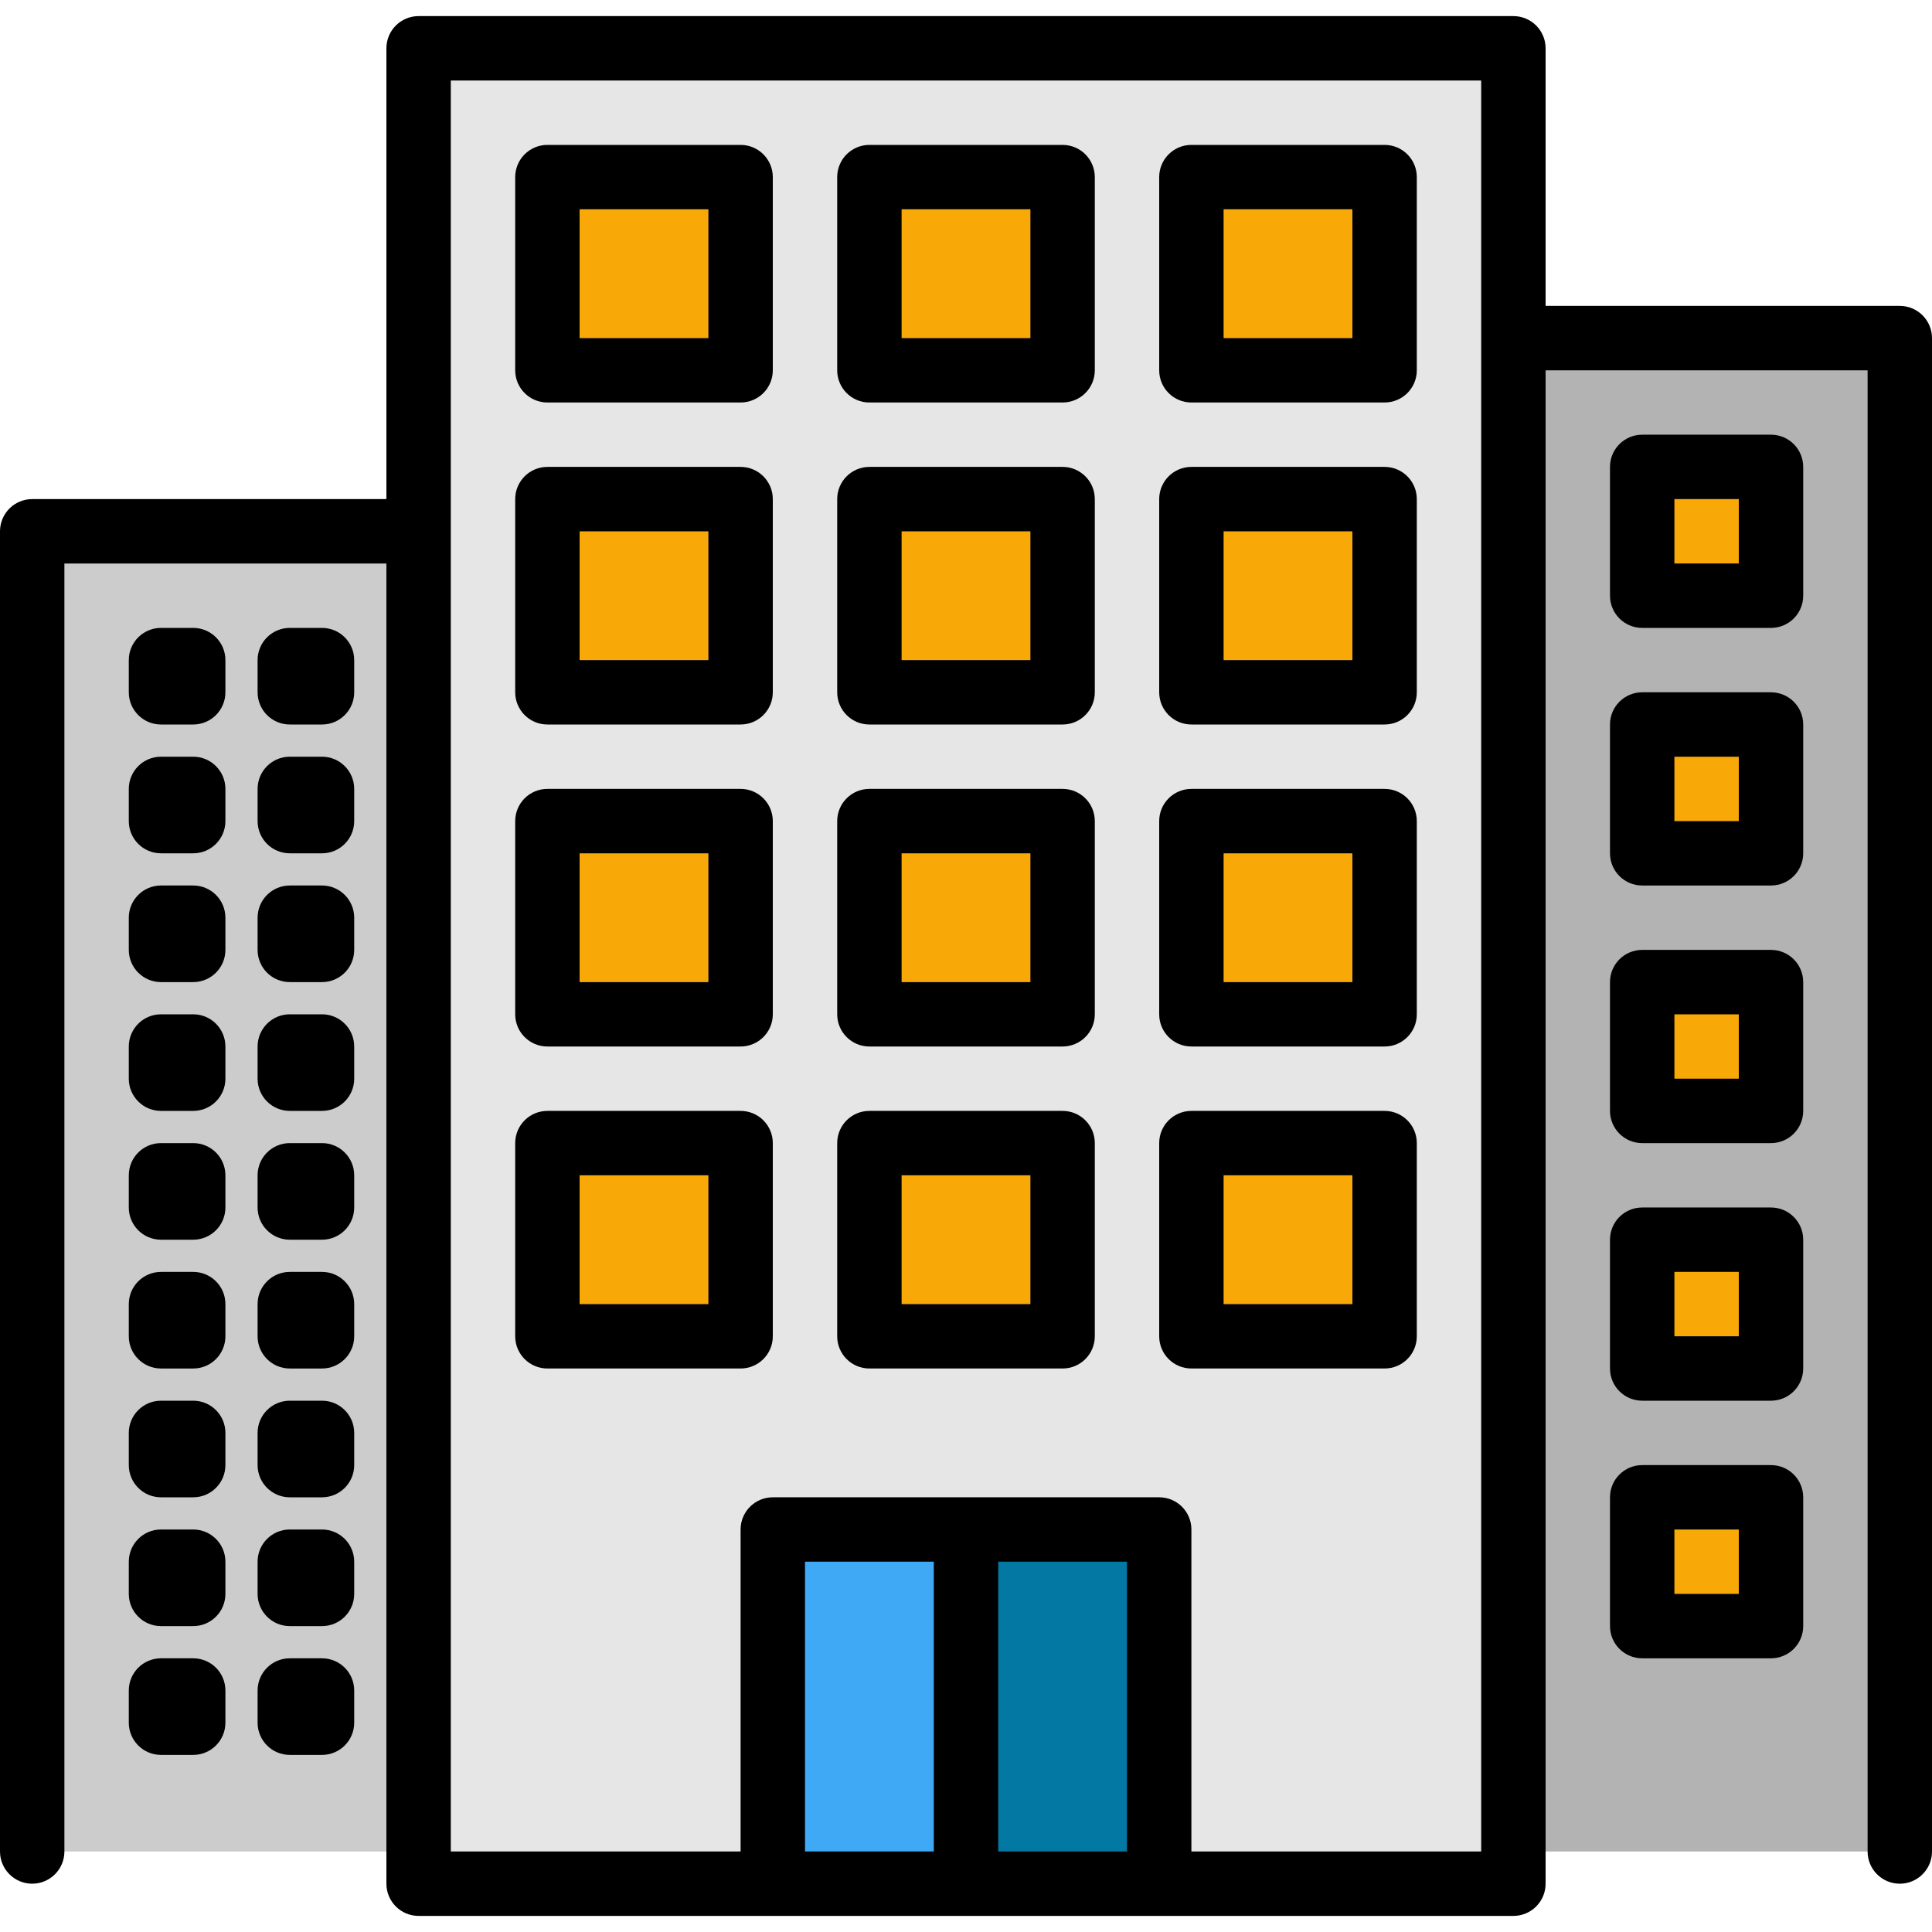 <?xml version="1.0"?>
<svg xmlns="http://www.w3.org/2000/svg" xmlns:xlink="http://www.w3.org/1999/xlink" version="1.1" id="Capa_1" x="0px" y="0px" viewBox="0 0 480 480" style="enable-background:new 0 0 480 480;" xml:space="preserve" width="512px" height="512px" class=""><g><path style="fill:#E6E6E6;" d="M104,12h272v456H104V12z" data-original="#E6E6E6" class=""/><path style="fill:#B3B3B3;" d="M376,84h96v376h-96V84z" data-original="#B3B3B3" class=""/><path style="fill:#CCCCCC;" d="M8,132h96v328H8V132z" data-original="#CCCCCC"/><path style="fill:#3FA9F5;" d="M192,380h96v88h-96V380z" data-original="#3FA9F5"/><g>
	<path style="fill:#F8A908" d="M136,44h48v48h-48V44z" data-original="#06AAE9" class="active-path" data-old_color="#06AAE9"/>
	<path style="fill:#F8A908" d="M216,44h48v48h-48V44z" data-original="#06AAE9" class="active-path" data-old_color="#06AAE9"/>
	<path style="fill:#F8A908" d="M296,44h48v48h-48V44z" data-original="#06AAE9" class="active-path" data-old_color="#06AAE9"/>
	<path style="fill:#F8A908" d="M136,124h48v48h-48V124z" data-original="#06AAE9" class="active-path" data-old_color="#06AAE9"/>
	<path style="fill:#F8A908" d="M216,124h48v48h-48V124z" data-original="#06AAE9" class="active-path" data-old_color="#06AAE9"/>
	<path style="fill:#F8A908" d="M296,124h48v48h-48V124z" data-original="#06AAE9" class="active-path" data-old_color="#06AAE9"/>
	<path style="fill:#F8A908" d="M136,204h48v48h-48V204z" data-original="#06AAE9" class="active-path" data-old_color="#06AAE9"/>
	<path style="fill:#F8A908" d="M216,204h48v48h-48V204z" data-original="#06AAE9" class="active-path" data-old_color="#06AAE9"/>
	<path style="fill:#F8A908" d="M296,204h48v48h-48V204z" data-original="#06AAE9" class="active-path" data-old_color="#06AAE9"/>
	<path style="fill:#F8A908" d="M136,284h48v48h-48V284z" data-original="#06AAE9" class="active-path" data-old_color="#06AAE9"/>
	<path style="fill:#F8A908" d="M216,284h48v48h-48V284z" data-original="#06AAE9" class="active-path" data-old_color="#06AAE9"/>
	<path style="fill:#F8A908" d="M296,284h48v48h-48V284z" data-original="#06AAE9" class="active-path" data-old_color="#06AAE9"/>
	<path style="fill:#F8A908" d="M408,116h32v32h-32V116z" data-original="#06AAE9" class="active-path" data-old_color="#06AAE9"/>
	<path style="fill:#F8A908" d="M408,180h32v32h-32V180z" data-original="#06AAE9" class="active-path" data-old_color="#06AAE9"/>
	<path style="fill:#F8A908" d="M408,244h32v32h-32V244z" data-original="#06AAE9" class="active-path" data-old_color="#06AAE9"/>
	<path style="fill:#F8A908" d="M408,308h32v32h-32V308z" data-original="#06AAE9" class="active-path" data-old_color="#06AAE9"/>
	<path style="fill:#F8A908" d="M408,372h32v32h-32V372z" data-original="#06AAE9" class="active-path" data-old_color="#06AAE9"/>
</g><path style="fill:#0378A3;" d="M240,380h48v88h-48V380z" data-original="#0378A3" class=""/><path d="M472,76h-88V12c0-4.418-3.582-8-8-8H104c-4.418,0-8,3.582-8,8v112H8c-4.418,0-8,3.582-8,8v328c0,4.418,3.582,8,8,8  s8-3.582,8-8V140h80v328c0,4.418,3.582,8,8,8h272c4.418,0,8-3.582,8-8V92h80v368c0,4.418,3.582,8,8,8s8-3.582,8-8V84  C480,79.582,476.418,76,472,76z M232,460h-32v-72h32V460z M280,460h-32v-72h32V460z M368,460h-72v-80c0-4.418-3.582-8-8-8h-96  c-4.418,0-8,3.582-8,8v80h-72V20h256V460z" data-original="#000000" class=""/><path d="M136,100h48c4.418,0,8-3.582,8-8V44c0-4.418-3.582-8-8-8h-48c-4.418,0-8,3.582-8,8v48C128,96.418,131.582,100,136,100z   M144,52h32v32h-32V52z" data-original="#000000" class=""/><path d="M216,100h48c4.418,0,8-3.582,8-8V44c0-4.418-3.582-8-8-8h-48c-4.418,0-8,3.582-8,8v48C208,96.418,211.582,100,216,100z   M224,52h32v32h-32V52z" data-original="#000000" class=""/><path d="M296,100h48c4.418,0,8-3.582,8-8V44c0-4.418-3.582-8-8-8h-48c-4.418,0-8,3.582-8,8v48C288,96.418,291.582,100,296,100z   M304,52h32v32h-32V52z" data-original="#000000" class=""/><path d="M136,180h48c4.418,0,8-3.582,8-8v-48c0-4.418-3.582-8-8-8h-48c-4.418,0-8,3.582-8,8v48C128,176.418,131.582,180,136,180z   M144,132h32v32h-32V132z" data-original="#000000" class=""/><path d="M216,180h48c4.418,0,8-3.582,8-8v-48c0-4.418-3.582-8-8-8h-48c-4.418,0-8,3.582-8,8v48C208,176.418,211.582,180,216,180z   M224,132h32v32h-32V132z" data-original="#000000" class=""/><path d="M296,180h48c4.418,0,8-3.582,8-8v-48c0-4.418-3.582-8-8-8h-48c-4.418,0-8,3.582-8,8v48C288,176.418,291.582,180,296,180z   M304,132h32v32h-32V132z" data-original="#000000" class=""/><path d="M136,260h48c4.418,0,8-3.582,8-8v-48c0-4.418-3.582-8-8-8h-48c-4.418,0-8,3.582-8,8v48C128,256.418,131.582,260,136,260z   M144,212h32v32h-32V212z" data-original="#000000" class=""/><path d="M216,260h48c4.418,0,8-3.582,8-8v-48c0-4.418-3.582-8-8-8h-48c-4.418,0-8,3.582-8,8v48C208,256.418,211.582,260,216,260z   M224,212h32v32h-32V212z" data-original="#000000" class=""/><path d="M296,260h48c4.418,0,8-3.582,8-8v-48c0-4.418-3.582-8-8-8h-48c-4.418,0-8,3.582-8,8v48C288,256.418,291.582,260,296,260z   M304,212h32v32h-32V212z" data-original="#000000" class=""/><path d="M136,340h48c4.418,0,8-3.582,8-8v-48c0-4.418-3.582-8-8-8h-48c-4.418,0-8,3.582-8,8v48C128,336.418,131.582,340,136,340z   M144,292h32v32h-32V292z" data-original="#000000" class=""/><path d="M216,340h48c4.418,0,8-3.582,8-8v-48c0-4.418-3.582-8-8-8h-48c-4.418,0-8,3.582-8,8v48C208,336.418,211.582,340,216,340z   M224,292h32v32h-32V292z" data-original="#000000" class=""/><path d="M296,340h48c4.418,0,8-3.582,8-8v-48c0-4.418-3.582-8-8-8h-48c-4.418,0-8,3.582-8,8v48C288,336.418,291.582,340,296,340z   M304,292h32v32h-32V292z" data-original="#000000" class=""/><path d="M40,156h8c4.418,0,8,3.582,8,8v8c0,4.418-3.582,8-8,8h-8c-4.418,0-8-3.582-8-8v-8C32,159.582,35.582,156,40,156z" data-original="#000000" class=""/><path d="M72,156h8c4.418,0,8,3.582,8,8v8c0,4.418-3.582,8-8,8h-8c-4.418,0-8-3.582-8-8v-8C64,159.582,67.582,156,72,156z" data-original="#000000" class=""/><path d="M40,188h8c4.418,0,8,3.582,8,8v8c0,4.418-3.582,8-8,8h-8c-4.418,0-8-3.582-8-8v-8C32,191.582,35.582,188,40,188z" data-original="#000000" class=""/><path d="M72,188h8c4.418,0,8,3.582,8,8v8c0,4.418-3.582,8-8,8h-8c-4.418,0-8-3.582-8-8v-8C64,191.582,67.582,188,72,188z" data-original="#000000" class=""/><path d="M40,220h8c4.418,0,8,3.582,8,8v8c0,4.418-3.582,8-8,8h-8c-4.418,0-8-3.582-8-8v-8C32,223.582,35.582,220,40,220z" data-original="#000000" class=""/><path d="M72,220h8c4.418,0,8,3.582,8,8v8c0,4.418-3.582,8-8,8h-8c-4.418,0-8-3.582-8-8v-8C64,223.582,67.582,220,72,220z" data-original="#000000" class=""/><path d="M40,252h8c4.418,0,8,3.582,8,8v8c0,4.418-3.582,8-8,8h-8c-4.418,0-8-3.582-8-8v-8C32,255.582,35.582,252,40,252z" data-original="#000000" class=""/><path d="M72,252h8c4.418,0,8,3.582,8,8v8c0,4.418-3.582,8-8,8h-8c-4.418,0-8-3.582-8-8v-8C64,255.582,67.582,252,72,252z" data-original="#000000" class=""/><path d="M40,284h8c4.418,0,8,3.582,8,8v8c0,4.418-3.582,8-8,8h-8c-4.418,0-8-3.582-8-8v-8C32,287.582,35.582,284,40,284z" data-original="#000000" class=""/><path d="M72,284h8c4.418,0,8,3.582,8,8v8c0,4.418-3.582,8-8,8h-8c-4.418,0-8-3.582-8-8v-8C64,287.582,67.582,284,72,284z" data-original="#000000" class=""/><path d="M40,316h8c4.418,0,8,3.582,8,8v8c0,4.418-3.582,8-8,8h-8c-4.418,0-8-3.582-8-8v-8C32,319.582,35.582,316,40,316z" data-original="#000000" class=""/><path d="M72,316h8c4.418,0,8,3.582,8,8v8c0,4.418-3.582,8-8,8h-8c-4.418,0-8-3.582-8-8v-8C64,319.582,67.582,316,72,316z" data-original="#000000" class=""/><path d="M40,348h8c4.418,0,8,3.582,8,8v8c0,4.418-3.582,8-8,8h-8c-4.418,0-8-3.582-8-8v-8C32,351.582,35.582,348,40,348z" data-original="#000000" class=""/><path d="M72,348h8c4.418,0,8,3.582,8,8v8c0,4.418-3.582,8-8,8h-8c-4.418,0-8-3.582-8-8v-8C64,351.582,67.582,348,72,348z" data-original="#000000" class=""/><path d="M40,380h8c4.418,0,8,3.582,8,8v8c0,4.418-3.582,8-8,8h-8c-4.418,0-8-3.582-8-8v-8C32,383.582,35.582,380,40,380z" data-original="#000000" class=""/><path d="M72,380h8c4.418,0,8,3.582,8,8v8c0,4.418-3.582,8-8,8h-8c-4.418,0-8-3.582-8-8v-8C64,383.582,67.582,380,72,380z" data-original="#000000" class=""/><path d="M40,412h8c4.418,0,8,3.582,8,8v8c0,4.418-3.582,8-8,8h-8c-4.418,0-8-3.582-8-8v-8C32,415.582,35.582,412,40,412z" data-original="#000000" class=""/><path d="M72,412h8c4.418,0,8,3.582,8,8v8c0,4.418-3.582,8-8,8h-8c-4.418,0-8-3.582-8-8v-8C64,415.582,67.582,412,72,412z" data-original="#000000" class=""/><path d="M408,156h32c4.418,0,8-3.582,8-8v-32c0-4.418-3.582-8-8-8h-32c-4.418,0-8,3.582-8,8v32C400,152.418,403.582,156,408,156z   M416,124h16v16h-16V124z" data-original="#000000" class=""/><path d="M400,212c0,4.418,3.582,8,8,8h32c4.418,0,8-3.582,8-8v-32c0-4.418-3.582-8-8-8h-32c-4.418,0-8,3.582-8,8V212z M416,188h16  v16h-16V188z" data-original="#000000" class=""/><path d="M400,276c0,4.418,3.582,8,8,8h32c4.418,0,8-3.582,8-8v-32c0-4.418-3.582-8-8-8h-32c-4.418,0-8,3.582-8,8V276z M416,252h16  v16h-16V252z" data-original="#000000" class=""/><path d="M400,340c0,4.418,3.582,8,8,8h32c4.418,0,8-3.582,8-8v-32c0-4.418-3.582-8-8-8h-32c-4.418,0-8,3.582-8,8V340z M416,316h16  v16h-16V316z" data-original="#000000" class=""/><path d="M400,404c0,4.418,3.582,8,8,8h32c4.418,0,8-3.582,8-8v-32c0-4.418-3.582-8-8-8h-32c-4.418,0-8,3.582-8,8V404z M416,380h16  v16h-16V380z" data-original="#000000" class=""/></g> </svg>
